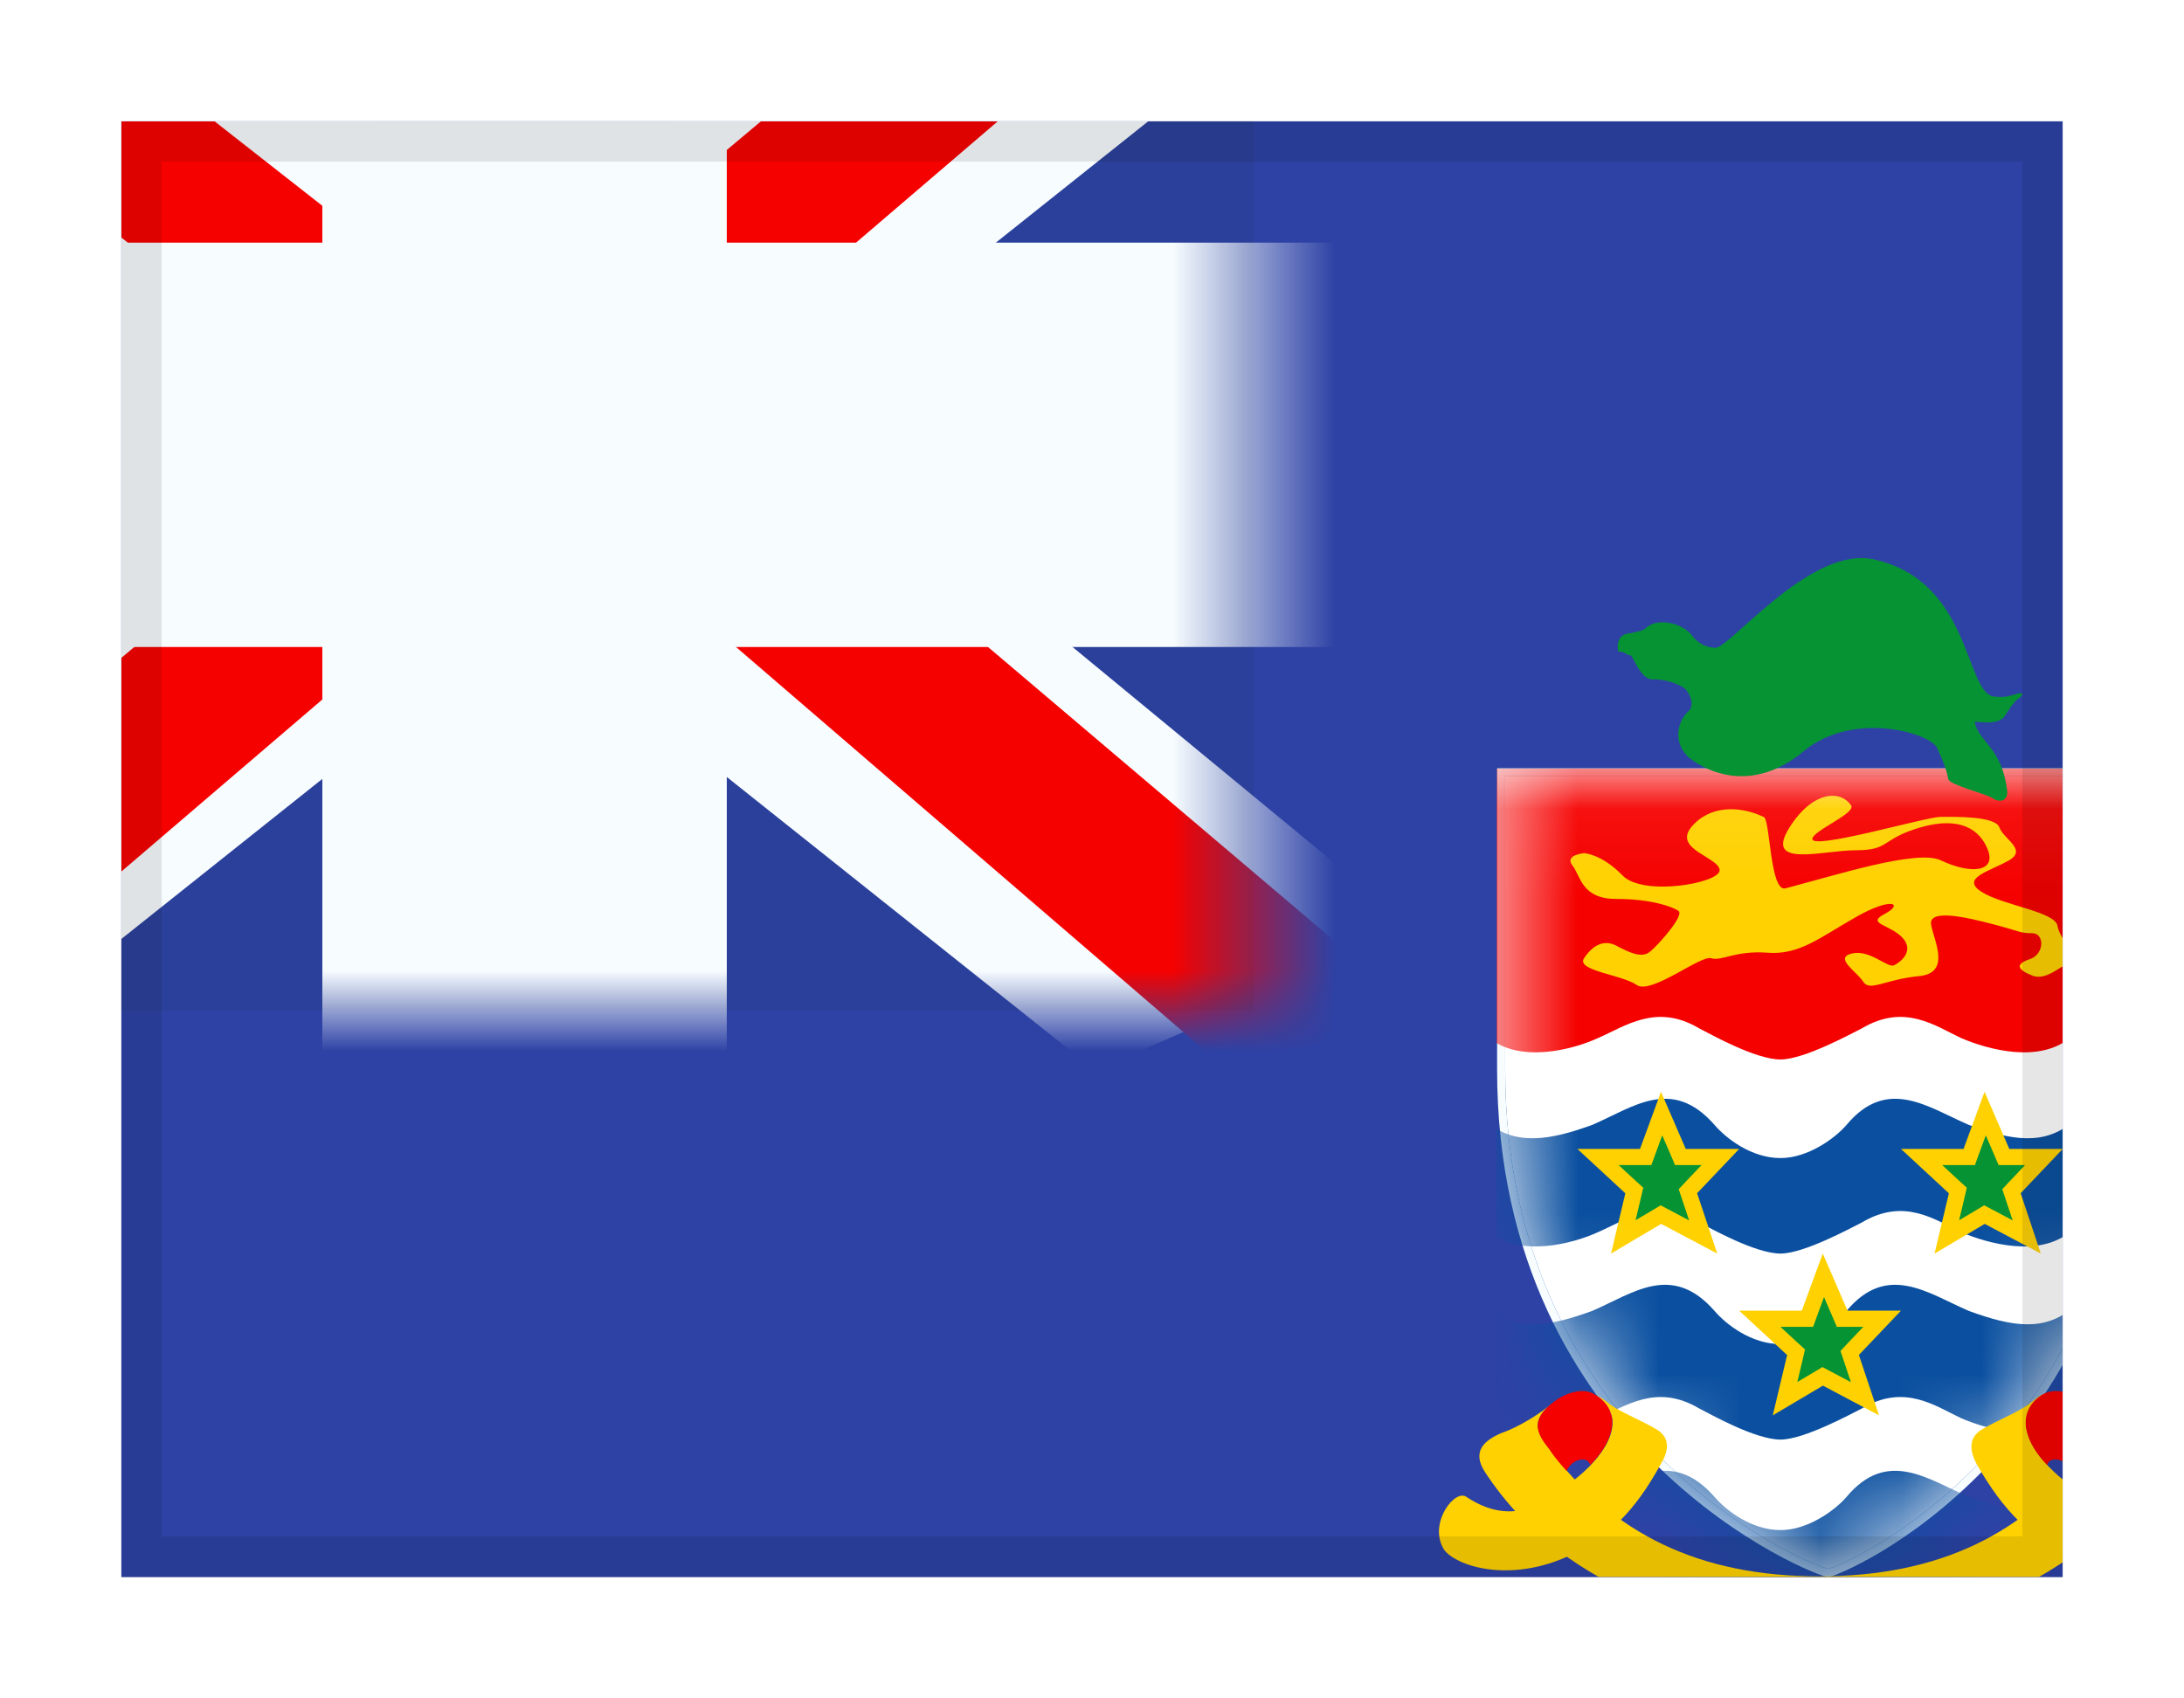 <svg viewBox="0 0 27 21" fill="none" xmlns="http://www.w3.org/2000/svg">
<g filter="url(#filter0_dd_701_22211)">
<g clip-path="url(#clip0_701_22211)">
<mask id="mask0_701_22211" style="mask-type:alpha" maskUnits="userSpaceOnUse" x="1" y="1" width="25" height="18">
<rect x="1.5" y="1" width="24" height="18" fill="white"/>
</mask>
<g mask="url(#mask0_701_22211)">
</g>
<g clip-path="url(#clip1_701_22211)">
<path fill-rule="evenodd" clip-rule="evenodd" d="M-2.5 -2V22H29.5V-2H-2.5Z" fill="#2E42A5"/>
<mask id="mask1_701_22211" style="mask-type:alpha" maskUnits="userSpaceOnUse" x="-3" y="-2" width="33" height="24">
<path fill-rule="evenodd" clip-rule="evenodd" d="M-2.5 -2V22H29.5V-2H-2.5Z" fill="white"/>
</mask>
<g mask="url(#mask1_701_22211)">
<rect x="-2.5" y="-2" width="18" height="14" fill="#2B409A"/>
<mask id="mask2_701_22211" style="mask-type:alpha" maskUnits="userSpaceOnUse" x="-3" y="-2" width="19" height="14">
<rect x="-2.5" y="-2" width="18" height="14" fill="white"/>
</mask>
<g mask="url(#mask2_701_22211)">
<path d="M-4.504 11L-0.543 12.737L15.59 -0.111L17.679 -2.693L13.444 -3.273L6.863 2.263L1.567 5.994L-4.504 11Z" fill="#F7FCFF"/>
<path d="M-3.962 12.217L-1.944 13.225L16.929 -2.933H14.095L-3.962 12.217Z" fill="#F50100"/>
<path d="M17.504 11L13.543 12.737L-2.59 -0.111L-4.679 -2.693L-0.444 -3.273L6.137 2.263L11.433 5.994L17.504 11Z" fill="#F7FCFF"/>
<path d="M17.369 11.873L15.351 12.882L7.315 5.964L4.932 5.191L-4.88 -2.684H-2.047L7.76 5.004L10.365 5.931L17.369 11.873Z" fill="#F50100"/>
<mask id="path-12-outside-1_701_22211" maskUnits="userSpaceOnUse" x="-4.5" y="-4" width="22" height="18" fill="black">
<rect fill="white" x="-4.5" y="-4" width="22" height="18"/>
<path fill-rule="evenodd" clip-rule="evenodd" d="M7.485 -2H5.485V4H-2.5V6H5.485V12H7.485V6H15.5V4H7.485V-2Z"/>
</mask>
<path fill-rule="evenodd" clip-rule="evenodd" d="M7.485 -2H5.485V4H-2.5V6H5.485V12H7.485V6H15.5V4H7.485V-2Z" fill="#F50100"/>
<path d="M5.485 -2V-3.5H3.985V-2H5.485ZM7.485 -2H8.985V-3.5H7.485V-2ZM5.485 4V5.5H6.985V4H5.485ZM-2.5 4V2.5H-4V4H-2.5ZM-2.5 6H-4V7.5H-2.5V6ZM5.485 6H6.985V4.5H5.485V6ZM5.485 12H3.985V13.5H5.485V12ZM7.485 12V13.5H8.985V12H7.485ZM7.485 6V4.5H5.985V6H7.485ZM15.5 6V7.5H17V6H15.5ZM15.5 4H17V2.5H15.5V4ZM7.485 4H5.985V5.5H7.485V4ZM5.485 -0.5H7.485V-3.5H5.485V-0.5ZM6.985 4V-2H3.985V4H6.985ZM-2.5 5.5H5.485V2.5H-2.5V5.5ZM-1 6V4H-4V6H-1ZM5.485 4.5H-2.5V7.5H5.485V4.5ZM6.985 12V6H3.985V12H6.985ZM7.485 10.5H5.485V13.5H7.485V10.5ZM5.985 6V12H8.985V6H5.985ZM15.5 4.5H7.485V7.5H15.5V4.5ZM14 4V6H17V4H14ZM7.485 5.5H15.5V2.5H7.485V5.5ZM5.985 -2V4H8.985V-2H5.985Z" fill="#F7FCFF" mask="url(#path-12-outside-1_701_22211)"/>
</g>
<g clip-path="url(#clip2_701_22211)">
<path d="M18.558 12.722V9.05H26.36V9.05V9.057V9.063V9.07V9.076V9.082V9.089V9.095V9.102V9.108V9.115V9.121V9.128V9.134V9.141V9.148V9.154V9.161V9.167V9.174V9.181V9.187V9.194V9.201V9.207V9.214V9.221V9.228V9.234V9.241V9.248V9.255V9.262V9.268V9.275V9.282V9.289V9.296V9.303V9.31V9.317V9.324V9.331V9.338V9.345V9.352V9.359V9.366V9.373V9.38V9.387V9.394V9.401V9.408V9.415V9.422V9.429V9.436V9.444V9.451V9.458V9.465V9.472V9.479V9.487V9.494V9.501V9.508V9.516V9.523V9.53V9.538V9.545V9.552V9.56V9.567V9.574V9.582V9.589V9.596V9.604V9.611V9.619V9.626V9.633V9.641V9.648V9.656V9.663V9.671V9.678V9.686V9.693V9.701V9.708V9.716V9.723V9.731V9.738V9.746V9.754V9.761V9.769V9.776V9.784V9.792V9.799V9.807V9.814V9.822V9.83V9.837V9.845V9.853V9.86V9.868V9.876V9.884V9.891V9.899V9.907V9.915V9.922V9.93V9.938V9.946V9.953V9.961V9.969V9.977V9.984V9.992V10V10.008V10.016V10.024V10.031V10.039V10.047V10.055V10.063V10.071V10.079V10.086V10.094V10.102V10.11V10.118V10.126V10.134V10.142V10.15V10.158V10.166V10.174V10.181V10.189V10.197V10.205V10.213V10.221V10.229V10.237V10.245V10.253V10.261V10.269V10.277V10.285V10.293V10.301V10.309V10.317V10.325V10.333V10.341V10.349V10.357V10.365V10.373V10.381V10.389V10.397V10.405V10.414V10.421V10.43V10.438V10.446V10.454V10.462V10.47V10.478V10.486V10.494V10.502V10.51V10.518V10.526V10.534V10.543V10.551V10.559V10.567V10.575V10.583V10.591V10.599V10.607V10.615V10.623V10.631V10.639V10.648V10.656V10.664V10.672V10.68V10.688V10.696V10.704V10.712V10.72V10.729V10.737V10.745V10.753V10.761V10.769V10.777V10.785V10.793V10.801V10.809V10.817V10.825V10.834V10.842V10.85V10.858V10.866V10.874V10.882V10.89V10.898V10.906V10.914V10.922V10.93V10.938V10.947V10.955V10.963V10.971V10.979V10.987V10.995V11.003V11.011V11.019V11.027V11.035V11.043V11.051V11.059V11.067V11.075V11.083V11.091V11.099V11.107V11.115V11.123V11.131V11.139V11.147V11.155V11.163V11.171V11.179V11.187V11.195V11.203V11.211V11.219V11.227V11.235V11.242V11.25V11.258V11.266V11.274V11.282V11.29V11.298V11.306V11.313V11.321V11.329V11.337V11.345V11.353V11.361V11.368V11.376V11.384V11.392V11.4V11.408V11.415V11.423V11.431V11.439V11.447V11.454V11.462V11.47V11.477V11.485V11.493V11.501V11.508V11.516V11.524V11.531V11.539V11.547V11.555V11.562V11.57V11.578V11.585V11.593V11.6V11.608V11.616V11.623V11.631V11.638V11.646V11.653V11.661V11.669V11.676V11.684V11.691V11.699V11.706V11.714V11.721V11.729V11.736V11.744V11.751V11.758V11.766V11.773V11.781V11.788V11.796V11.803V11.81V11.818V11.825V11.832V11.84V11.847V11.854V11.861V11.869V11.876V11.883V11.89V11.898V11.905V11.912V11.919V11.927V11.934V11.941V11.948V11.955V11.962V11.97V11.977V11.984V11.991V11.998V12.005V12.012V12.019V12.026V12.033V12.04V12.047V12.054V12.061V12.068V12.075V12.082V12.089V12.095V12.102V12.109V12.116V12.123V12.13V12.137V12.143V12.15V12.157V12.164V12.171V12.177V12.184V12.191V12.197V12.204V12.211V12.217V12.224V12.231V12.237V12.244V12.25V12.257V12.263V12.27V12.277V12.283V12.29V12.296V12.302V12.309V12.315V12.322V12.328V12.334V12.341V12.347V12.353V12.36V12.366V12.372V12.379V12.385V12.391V12.397V12.403V12.41V12.416V12.422V12.428V12.434V12.44V12.446V12.453V12.459V12.464V12.47V12.476V12.482V12.489V12.494V12.5V12.506V12.512V12.518V12.524V12.53V12.536V12.541V12.547V12.553V12.559V12.564V12.57V12.576V12.581V12.587V12.593V12.598V12.604V12.609V12.615V12.62V12.626V12.632V12.637V12.643V12.648V12.653V12.659V12.664V12.669V12.675V12.68V12.685V12.691V12.696V12.701V12.706V12.712V12.717V12.722C26.36 15.074 25.451 16.631 24.525 17.601C24.061 18.086 23.594 18.425 23.233 18.642C23.052 18.75 22.899 18.828 22.786 18.879C22.73 18.904 22.684 18.922 22.651 18.934C22.634 18.94 22.621 18.945 22.611 18.947C22.605 18.949 22.602 18.95 22.6 18.95C22.599 18.95 22.595 18.949 22.589 18.947C22.578 18.944 22.564 18.94 22.547 18.934C22.512 18.922 22.463 18.904 22.403 18.878C22.283 18.828 22.119 18.75 21.925 18.641C21.538 18.424 21.035 18.085 20.536 17.6C19.538 16.63 18.558 15.073 18.558 12.722Z" fill="white"/>
<path d="M18.558 12.722V9.05H26.36V9.05V9.057V9.063V9.07V9.076V9.082V9.089V9.095V9.102V9.108V9.115V9.121V9.128V9.134V9.141V9.148V9.154V9.161V9.167V9.174V9.181V9.187V9.194V9.201V9.207V9.214V9.221V9.228V9.234V9.241V9.248V9.255V9.262V9.268V9.275V9.282V9.289V9.296V9.303V9.31V9.317V9.324V9.331V9.338V9.345V9.352V9.359V9.366V9.373V9.38V9.387V9.394V9.401V9.408V9.415V9.422V9.429V9.436V9.444V9.451V9.458V9.465V9.472V9.479V9.487V9.494V9.501V9.508V9.516V9.523V9.53V9.538V9.545V9.552V9.56V9.567V9.574V9.582V9.589V9.596V9.604V9.611V9.619V9.626V9.633V9.641V9.648V9.656V9.663V9.671V9.678V9.686V9.693V9.701V9.708V9.716V9.723V9.731V9.738V9.746V9.754V9.761V9.769V9.776V9.784V9.792V9.799V9.807V9.814V9.822V9.83V9.837V9.845V9.853V9.86V9.868V9.876V9.884V9.891V9.899V9.907V9.915V9.922V9.93V9.938V9.946V9.953V9.961V9.969V9.977V9.984V9.992V10V10.008V10.016V10.024V10.031V10.039V10.047V10.055V10.063V10.071V10.079V10.086V10.094V10.102V10.11V10.118V10.126V10.134V10.142V10.15V10.158V10.166V10.174V10.181V10.189V10.197V10.205V10.213V10.221V10.229V10.237V10.245V10.253V10.261V10.269V10.277V10.285V10.293V10.301V10.309V10.317V10.325V10.333V10.341V10.349V10.357V10.365V10.373V10.381V10.389V10.397V10.405V10.414V10.421V10.43V10.438V10.446V10.454V10.462V10.47V10.478V10.486V10.494V10.502V10.51V10.518V10.526V10.534V10.543V10.551V10.559V10.567V10.575V10.583V10.591V10.599V10.607V10.615V10.623V10.631V10.639V10.648V10.656V10.664V10.672V10.68V10.688V10.696V10.704V10.712V10.72V10.729V10.737V10.745V10.753V10.761V10.769V10.777V10.785V10.793V10.801V10.809V10.817V10.825V10.834V10.842V10.85V10.858V10.866V10.874V10.882V10.89V10.898V10.906V10.914V10.922V10.93V10.938V10.947V10.955V10.963V10.971V10.979V10.987V10.995V11.003V11.011V11.019V11.027V11.035V11.043V11.051V11.059V11.067V11.075V11.083V11.091V11.099V11.107V11.115V11.123V11.131V11.139V11.147V11.155V11.163V11.171V11.179V11.187V11.195V11.203V11.211V11.219V11.227V11.235V11.242V11.25V11.258V11.266V11.274V11.282V11.29V11.298V11.306V11.313V11.321V11.329V11.337V11.345V11.353V11.361V11.368V11.376V11.384V11.392V11.4V11.408V11.415V11.423V11.431V11.439V11.447V11.454V11.462V11.47V11.477V11.485V11.493V11.501V11.508V11.516V11.524V11.531V11.539V11.547V11.555V11.562V11.57V11.578V11.585V11.593V11.6V11.608V11.616V11.623V11.631V11.638V11.646V11.653V11.661V11.669V11.676V11.684V11.691V11.699V11.706V11.714V11.721V11.729V11.736V11.744V11.751V11.758V11.766V11.773V11.781V11.788V11.796V11.803V11.81V11.818V11.825V11.832V11.84V11.847V11.854V11.861V11.869V11.876V11.883V11.89V11.898V11.905V11.912V11.919V11.927V11.934V11.941V11.948V11.955V11.962V11.97V11.977V11.984V11.991V11.998V12.005V12.012V12.019V12.026V12.033V12.04V12.047V12.054V12.061V12.068V12.075V12.082V12.089V12.095V12.102V12.109V12.116V12.123V12.13V12.137V12.143V12.15V12.157V12.164V12.171V12.177V12.184V12.191V12.197V12.204V12.211V12.217V12.224V12.231V12.237V12.244V12.25V12.257V12.263V12.27V12.277V12.283V12.29V12.296V12.302V12.309V12.315V12.322V12.328V12.334V12.341V12.347V12.353V12.36V12.366V12.372V12.379V12.385V12.391V12.397V12.403V12.41V12.416V12.422V12.428V12.434V12.44V12.446V12.453V12.459V12.464V12.47V12.476V12.482V12.489V12.494V12.5V12.506V12.512V12.518V12.524V12.53V12.536V12.541V12.547V12.553V12.559V12.564V12.57V12.576V12.581V12.587V12.593V12.598V12.604V12.609V12.615V12.62V12.626V12.632V12.637V12.643V12.648V12.653V12.659V12.664V12.669V12.675V12.68V12.685V12.691V12.696V12.701V12.706V12.712V12.717V12.722C26.36 15.074 25.451 16.631 24.525 17.601C24.061 18.086 23.594 18.425 23.233 18.642C23.052 18.75 22.899 18.828 22.786 18.879C22.73 18.904 22.684 18.922 22.651 18.934C22.634 18.94 22.621 18.945 22.611 18.947C22.605 18.949 22.602 18.95 22.6 18.95C22.599 18.95 22.595 18.949 22.589 18.947C22.578 18.944 22.564 18.94 22.547 18.934C22.512 18.922 22.463 18.904 22.403 18.878C22.283 18.828 22.119 18.75 21.925 18.641C21.538 18.424 21.035 18.085 20.536 17.6C19.538 16.63 18.558 15.073 18.558 12.722Z" stroke="#0B50A0" stroke-width="0.1"/>
<path d="M18.558 12.722V9.05H26.36V9.05V9.057V9.063V9.07V9.076V9.082V9.089V9.095V9.102V9.108V9.115V9.121V9.128V9.134V9.141V9.148V9.154V9.161V9.167V9.174V9.181V9.187V9.194V9.201V9.207V9.214V9.221V9.228V9.234V9.241V9.248V9.255V9.262V9.268V9.275V9.282V9.289V9.296V9.303V9.31V9.317V9.324V9.331V9.338V9.345V9.352V9.359V9.366V9.373V9.38V9.387V9.394V9.401V9.408V9.415V9.422V9.429V9.436V9.444V9.451V9.458V9.465V9.472V9.479V9.487V9.494V9.501V9.508V9.516V9.523V9.53V9.538V9.545V9.552V9.56V9.567V9.574V9.582V9.589V9.596V9.604V9.611V9.619V9.626V9.633V9.641V9.648V9.656V9.663V9.671V9.678V9.686V9.693V9.701V9.708V9.716V9.723V9.731V9.738V9.746V9.754V9.761V9.769V9.776V9.784V9.792V9.799V9.807V9.814V9.822V9.83V9.837V9.845V9.853V9.86V9.868V9.876V9.884V9.891V9.899V9.907V9.915V9.922V9.93V9.938V9.946V9.953V9.961V9.969V9.977V9.984V9.992V10V10.008V10.016V10.024V10.031V10.039V10.047V10.055V10.063V10.071V10.079V10.086V10.094V10.102V10.11V10.118V10.126V10.134V10.142V10.15V10.158V10.166V10.174V10.181V10.189V10.197V10.205V10.213V10.221V10.229V10.237V10.245V10.253V10.261V10.269V10.277V10.285V10.293V10.301V10.309V10.317V10.325V10.333V10.341V10.349V10.357V10.365V10.373V10.381V10.389V10.397V10.405V10.414V10.421V10.43V10.438V10.446V10.454V10.462V10.47V10.478V10.486V10.494V10.502V10.51V10.518V10.526V10.534V10.543V10.551V10.559V10.567V10.575V10.583V10.591V10.599V10.607V10.615V10.623V10.631V10.639V10.648V10.656V10.664V10.672V10.68V10.688V10.696V10.704V10.712V10.72V10.729V10.737V10.745V10.753V10.761V10.769V10.777V10.785V10.793V10.801V10.809V10.817V10.825V10.834V10.842V10.85V10.858V10.866V10.874V10.882V10.89V10.898V10.906V10.914V10.922V10.93V10.938V10.947V10.955V10.963V10.971V10.979V10.987V10.995V11.003V11.011V11.019V11.027V11.035V11.043V11.051V11.059V11.067V11.075V11.083V11.091V11.099V11.107V11.115V11.123V11.131V11.139V11.147V11.155V11.163V11.171V11.179V11.187V11.195V11.203V11.211V11.219V11.227V11.235V11.242V11.25V11.258V11.266V11.274V11.282V11.29V11.298V11.306V11.313V11.321V11.329V11.337V11.345V11.353V11.361V11.368V11.376V11.384V11.392V11.4V11.408V11.415V11.423V11.431V11.439V11.447V11.454V11.462V11.47V11.477V11.485V11.493V11.501V11.508V11.516V11.524V11.531V11.539V11.547V11.555V11.562V11.57V11.578V11.585V11.593V11.6V11.608V11.616V11.623V11.631V11.638V11.646V11.653V11.661V11.669V11.676V11.684V11.691V11.699V11.706V11.714V11.721V11.729V11.736V11.744V11.751V11.758V11.766V11.773V11.781V11.788V11.796V11.803V11.81V11.818V11.825V11.832V11.84V11.847V11.854V11.861V11.869V11.876V11.883V11.89V11.898V11.905V11.912V11.919V11.927V11.934V11.941V11.948V11.955V11.962V11.97V11.977V11.984V11.991V11.998V12.005V12.012V12.019V12.026V12.033V12.04V12.047V12.054V12.061V12.068V12.075V12.082V12.089V12.095V12.102V12.109V12.116V12.123V12.13V12.137V12.143V12.15V12.157V12.164V12.171V12.177V12.184V12.191V12.197V12.204V12.211V12.217V12.224V12.231V12.237V12.244V12.25V12.257V12.263V12.27V12.277V12.283V12.29V12.296V12.302V12.309V12.315V12.322V12.328V12.334V12.341V12.347V12.353V12.36V12.366V12.372V12.379V12.385V12.391V12.397V12.403V12.41V12.416V12.422V12.428V12.434V12.44V12.446V12.453V12.459V12.464V12.47V12.476V12.482V12.489V12.494V12.5V12.506V12.512V12.518V12.524V12.53V12.536V12.541V12.547V12.553V12.559V12.564V12.57V12.576V12.581V12.587V12.593V12.598V12.604V12.609V12.615V12.62V12.626V12.632V12.637V12.643V12.648V12.653V12.659V12.664V12.669V12.675V12.68V12.685V12.691V12.696V12.701V12.706V12.712V12.717V12.722C26.36 15.074 25.451 16.631 24.525 17.601C24.061 18.086 23.594 18.425 23.233 18.642C23.052 18.75 22.899 18.828 22.786 18.879C22.73 18.904 22.684 18.922 22.651 18.934C22.634 18.94 22.621 18.945 22.611 18.947C22.605 18.949 22.602 18.95 22.6 18.95C22.599 18.95 22.595 18.949 22.589 18.947C22.578 18.944 22.564 18.94 22.547 18.934C22.512 18.922 22.463 18.904 22.403 18.878C22.283 18.828 22.119 18.75 21.925 18.641C21.538 18.424 21.035 18.085 20.536 17.6C19.538 16.63 18.558 15.073 18.558 12.722Z" stroke="#F7FCFF" stroke-width="0.1"/>
<mask id="mask3_701_22211" style="mask-type:alpha" maskUnits="userSpaceOnUse" x="18" y="9" width="9" height="10">
<path d="M18.558 12.722V9.05H26.36V9.05V9.057V9.063V9.07V9.076V9.082V9.089V9.095V9.102V9.108V9.115V9.121V9.128V9.134V9.141V9.148V9.154V9.161V9.167V9.174V9.181V9.187V9.194V9.201V9.207V9.214V9.221V9.228V9.234V9.241V9.248V9.255V9.262V9.268V9.275V9.282V9.289V9.296V9.303V9.31V9.317V9.324V9.331V9.338V9.345V9.352V9.359V9.366V9.373V9.38V9.387V9.394V9.401V9.408V9.415V9.422V9.429V9.436V9.444V9.451V9.458V9.465V9.472V9.479V9.487V9.494V9.501V9.508V9.516V9.523V9.53V9.538V9.545V9.552V9.56V9.567V9.574V9.582V9.589V9.596V9.604V9.611V9.619V9.626V9.633V9.641V9.648V9.656V9.663V9.671V9.678V9.686V9.693V9.701V9.708V9.716V9.723V9.731V9.738V9.746V9.754V9.761V9.769V9.776V9.784V9.792V9.799V9.807V9.814V9.822V9.83V9.837V9.845V9.853V9.86V9.868V9.876V9.884V9.891V9.899V9.907V9.915V9.922V9.93V9.938V9.946V9.953V9.961V9.969V9.977V9.984V9.992V10V10.008V10.016V10.024V10.031V10.039V10.047V10.055V10.063V10.071V10.079V10.086V10.094V10.102V10.11V10.118V10.126V10.134V10.142V10.15V10.158V10.166V10.174V10.181V10.189V10.197V10.205V10.213V10.221V10.229V10.237V10.245V10.253V10.261V10.269V10.277V10.285V10.293V10.301V10.309V10.317V10.325V10.333V10.341V10.349V10.357V10.365V10.373V10.381V10.389V10.397V10.405V10.414V10.421V10.43V10.438V10.446V10.454V10.462V10.47V10.478V10.486V10.494V10.502V10.51V10.518V10.526V10.534V10.543V10.551V10.559V10.567V10.575V10.583V10.591V10.599V10.607V10.615V10.623V10.631V10.639V10.648V10.656V10.664V10.672V10.68V10.688V10.696V10.704V10.712V10.72V10.729V10.737V10.745V10.753V10.761V10.769V10.777V10.785V10.793V10.801V10.809V10.817V10.825V10.834V10.842V10.85V10.858V10.866V10.874V10.882V10.89V10.898V10.906V10.914V10.922V10.93V10.938V10.947V10.955V10.963V10.971V10.979V10.987V10.995V11.003V11.011V11.019V11.027V11.035V11.043V11.051V11.059V11.067V11.075V11.083V11.091V11.099V11.107V11.115V11.123V11.131V11.139V11.147V11.155V11.163V11.171V11.179V11.187V11.195V11.203V11.211V11.219V11.227V11.235V11.242V11.25V11.258V11.266V11.274V11.282V11.29V11.298V11.306V11.313V11.321V11.329V11.337V11.345V11.353V11.361V11.368V11.376V11.384V11.392V11.4V11.408V11.415V11.423V11.431V11.439V11.447V11.454V11.462V11.47V11.477V11.485V11.493V11.501V11.508V11.516V11.524V11.531V11.539V11.547V11.555V11.562V11.57V11.578V11.585V11.593V11.6V11.608V11.616V11.623V11.631V11.638V11.646V11.653V11.661V11.669V11.676V11.684V11.691V11.699V11.706V11.714V11.721V11.729V11.736V11.744V11.751V11.758V11.766V11.773V11.781V11.788V11.796V11.803V11.81V11.818V11.825V11.832V11.84V11.847V11.854V11.861V11.869V11.876V11.883V11.89V11.898V11.905V11.912V11.919V11.927V11.934V11.941V11.948V11.955V11.962V11.97V11.977V11.984V11.991V11.998V12.005V12.012V12.019V12.026V12.033V12.04V12.047V12.054V12.061V12.068V12.075V12.082V12.089V12.095V12.102V12.109V12.116V12.123V12.13V12.137V12.143V12.15V12.157V12.164V12.171V12.177V12.184V12.191V12.197V12.204V12.211V12.217V12.224V12.231V12.237V12.244V12.25V12.257V12.263V12.27V12.277V12.283V12.29V12.296V12.302V12.309V12.315V12.322V12.328V12.334V12.341V12.347V12.353V12.36V12.366V12.372V12.379V12.385V12.391V12.397V12.403V12.41V12.416V12.422V12.428V12.434V12.44V12.446V12.453V12.459V12.464V12.47V12.476V12.482V12.489V12.494V12.5V12.506V12.512V12.518V12.524V12.53V12.536V12.541V12.547V12.553V12.559V12.564V12.57V12.576V12.581V12.587V12.593V12.598V12.604V12.609V12.615V12.62V12.626V12.632V12.637V12.643V12.648V12.653V12.659V12.664V12.669V12.675V12.68V12.685V12.691V12.696V12.701V12.706V12.712V12.717V12.722C26.36 15.074 25.451 16.631 24.525 17.601C24.061 18.086 23.594 18.425 23.233 18.642C23.052 18.75 22.899 18.828 22.786 18.879C22.73 18.904 22.684 18.922 22.651 18.934C22.634 18.94 22.621 18.945 22.611 18.947C22.605 18.949 22.602 18.95 22.6 18.95C22.599 18.95 22.595 18.949 22.589 18.947C22.578 18.944 22.564 18.94 22.547 18.934C22.512 18.922 22.463 18.904 22.403 18.878C22.283 18.828 22.119 18.75 21.925 18.641C21.538 18.424 21.035 18.085 20.536 17.6C19.538 16.63 18.558 15.073 18.558 12.722Z" fill="white"/>
<path d="M18.558 12.722V9.05H26.36V9.05V9.057V9.063V9.07V9.076V9.082V9.089V9.095V9.102V9.108V9.115V9.121V9.128V9.134V9.141V9.148V9.154V9.161V9.167V9.174V9.181V9.187V9.194V9.201V9.207V9.214V9.221V9.228V9.234V9.241V9.248V9.255V9.262V9.268V9.275V9.282V9.289V9.296V9.303V9.31V9.317V9.324V9.331V9.338V9.345V9.352V9.359V9.366V9.373V9.38V9.387V9.394V9.401V9.408V9.415V9.422V9.429V9.436V9.444V9.451V9.458V9.465V9.472V9.479V9.487V9.494V9.501V9.508V9.516V9.523V9.53V9.538V9.545V9.552V9.56V9.567V9.574V9.582V9.589V9.596V9.604V9.611V9.619V9.626V9.633V9.641V9.648V9.656V9.663V9.671V9.678V9.686V9.693V9.701V9.708V9.716V9.723V9.731V9.738V9.746V9.754V9.761V9.769V9.776V9.784V9.792V9.799V9.807V9.814V9.822V9.83V9.837V9.845V9.853V9.86V9.868V9.876V9.884V9.891V9.899V9.907V9.915V9.922V9.93V9.938V9.946V9.953V9.961V9.969V9.977V9.984V9.992V10V10.008V10.016V10.024V10.031V10.039V10.047V10.055V10.063V10.071V10.079V10.086V10.094V10.102V10.11V10.118V10.126V10.134V10.142V10.15V10.158V10.166V10.174V10.181V10.189V10.197V10.205V10.213V10.221V10.229V10.237V10.245V10.253V10.261V10.269V10.277V10.285V10.293V10.301V10.309V10.317V10.325V10.333V10.341V10.349V10.357V10.365V10.373V10.381V10.389V10.397V10.405V10.414V10.421V10.43V10.438V10.446V10.454V10.462V10.47V10.478V10.486V10.494V10.502V10.51V10.518V10.526V10.534V10.543V10.551V10.559V10.567V10.575V10.583V10.591V10.599V10.607V10.615V10.623V10.631V10.639V10.648V10.656V10.664V10.672V10.68V10.688V10.696V10.704V10.712V10.72V10.729V10.737V10.745V10.753V10.761V10.769V10.777V10.785V10.793V10.801V10.809V10.817V10.825V10.834V10.842V10.85V10.858V10.866V10.874V10.882V10.89V10.898V10.906V10.914V10.922V10.93V10.938V10.947V10.955V10.963V10.971V10.979V10.987V10.995V11.003V11.011V11.019V11.027V11.035V11.043V11.051V11.059V11.067V11.075V11.083V11.091V11.099V11.107V11.115V11.123V11.131V11.139V11.147V11.155V11.163V11.171V11.179V11.187V11.195V11.203V11.211V11.219V11.227V11.235V11.242V11.25V11.258V11.266V11.274V11.282V11.29V11.298V11.306V11.313V11.321V11.329V11.337V11.345V11.353V11.361V11.368V11.376V11.384V11.392V11.4V11.408V11.415V11.423V11.431V11.439V11.447V11.454V11.462V11.47V11.477V11.485V11.493V11.501V11.508V11.516V11.524V11.531V11.539V11.547V11.555V11.562V11.57V11.578V11.585V11.593V11.6V11.608V11.616V11.623V11.631V11.638V11.646V11.653V11.661V11.669V11.676V11.684V11.691V11.699V11.706V11.714V11.721V11.729V11.736V11.744V11.751V11.758V11.766V11.773V11.781V11.788V11.796V11.803V11.81V11.818V11.825V11.832V11.84V11.847V11.854V11.861V11.869V11.876V11.883V11.89V11.898V11.905V11.912V11.919V11.927V11.934V11.941V11.948V11.955V11.962V11.97V11.977V11.984V11.991V11.998V12.005V12.012V12.019V12.026V12.033V12.04V12.047V12.054V12.061V12.068V12.075V12.082V12.089V12.095V12.102V12.109V12.116V12.123V12.13V12.137V12.143V12.15V12.157V12.164V12.171V12.177V12.184V12.191V12.197V12.204V12.211V12.217V12.224V12.231V12.237V12.244V12.25V12.257V12.263V12.27V12.277V12.283V12.29V12.296V12.302V12.309V12.315V12.322V12.328V12.334V12.341V12.347V12.353V12.36V12.366V12.372V12.379V12.385V12.391V12.397V12.403V12.41V12.416V12.422V12.428V12.434V12.44V12.446V12.453V12.459V12.464V12.47V12.476V12.482V12.489V12.494V12.5V12.506V12.512V12.518V12.524V12.53V12.536V12.541V12.547V12.553V12.559V12.564V12.57V12.576V12.581V12.587V12.593V12.598V12.604V12.609V12.615V12.62V12.626V12.632V12.637V12.643V12.648V12.653V12.659V12.664V12.669V12.675V12.68V12.685V12.691V12.696V12.701V12.706V12.712V12.717V12.722C26.36 15.074 25.451 16.631 24.525 17.601C24.061 18.086 23.594 18.425 23.233 18.642C23.052 18.75 22.899 18.828 22.786 18.879C22.73 18.904 22.684 18.922 22.651 18.934C22.634 18.94 22.621 18.945 22.611 18.947C22.605 18.949 22.602 18.95 22.6 18.95C22.599 18.95 22.595 18.949 22.589 18.947C22.578 18.944 22.564 18.94 22.547 18.934C22.512 18.922 22.463 18.904 22.403 18.878C22.283 18.828 22.119 18.75 21.925 18.641C21.538 18.424 21.035 18.085 20.536 17.6C19.538 16.63 18.558 15.073 18.558 12.722Z" stroke="white" stroke-width="0.1"/>
</mask>
<g mask="url(#mask3_701_22211)">
<rect x="18" y="8.5" width="9" height="3.4" fill="#F50100"/>
<path d="M22.012 12.6C22.3 12.6 22.876 12.287 23.02 12.214C23.548 11.901 23.932 12.19 24.244 12.335C24.58 12.479 25.204 12.648 25.588 12.335C25.972 12.021 26.188 12.045 26.452 12.045C26.5 11.684 26.5 11.322 26.5 10.912V10.623C26.164 10.55 25.996 10.647 25.636 10.96C25.276 11.274 24.868 11.201 24.34 11.009C23.836 10.792 23.332 10.406 22.828 11.009C22.684 11.177 22.348 11.418 22.012 11.418C21.652 11.418 21.34 11.177 21.196 11.009C20.668 10.406 20.188 10.792 19.684 11.009C19.156 11.201 18.724 11.274 18.364 10.96C18.028 10.647 17.86 10.55 17.5 10.623V10.912C17.5 11.322 17.524 11.684 17.572 12.045C17.836 12.045 18.028 12.021 18.412 12.335C18.796 12.648 19.444 12.479 19.756 12.335C20.092 12.19 20.476 11.901 21.004 12.214C21.148 12.287 21.7 12.6 22.012 12.6H22.012Z" fill="#F50100"/>
<path fill-rule="evenodd" clip-rule="evenodd" d="M19.584 10.049C19.584 10.049 19.801 10.059 20.058 10.324C20.314 10.589 21.259 10.42 21.259 10.261C21.259 10.101 20.686 10.005 20.906 9.731C21.127 9.458 21.5 9.457 21.8 9.6C21.886 9.6 21.877 10.536 22.073 10.484C22.695 10.322 23.698 9.999 23.992 10.137C24.379 10.319 24.675 10.274 24.577 10.013C24.479 9.752 24.226 9.589 23.739 9.731C23.252 9.874 23.367 10.013 22.946 10.013C22.525 10.013 21.803 10.241 22.123 9.731C22.411 9.275 22.754 9.266 22.884 9.458C22.951 9.556 22.405 9.773 22.405 9.874C22.405 10.013 23.812 9.6 23.992 9.6C24.172 9.6 24.668 9.589 24.718 9.731C24.767 9.874 25.066 10.005 24.838 10.137C24.61 10.27 24.233 10.354 24.492 10.524C24.751 10.694 25.408 10.771 25.436 10.948C25.465 11.125 25.747 11.39 25.634 11.39C25.521 11.39 25.316 11.639 25.125 11.563C24.935 11.487 24.912 11.421 25.095 11.359C25.278 11.297 25.276 11.039 25.125 11.039C24.974 11.039 24.987 11.019 24.644 10.929C24.301 10.838 23.846 10.737 23.873 10.929C23.901 11.12 24.133 11.531 23.721 11.57C23.308 11.609 23.115 11.766 23.035 11.639C22.955 11.513 22.668 11.344 22.893 11.29C23.119 11.236 23.335 11.474 23.416 11.435C23.497 11.396 23.672 11.258 23.518 11.093C23.364 10.929 23.064 10.923 23.3 10.8C23.536 10.677 23.395 10.583 22.946 10.838C22.496 11.093 22.247 11.31 21.852 11.28C21.457 11.249 21.28 11.389 21.154 11.348C21.027 11.306 20.409 11.805 20.232 11.678C20.054 11.552 19.48 11.503 19.583 11.348C19.686 11.192 19.825 11.112 19.98 11.192C20.134 11.272 20.288 11.352 20.392 11.272C20.496 11.192 20.826 10.819 20.751 10.764C20.675 10.709 20.408 10.615 19.98 10.615C19.551 10.615 19.541 10.33 19.439 10.2C19.338 10.07 19.584 10.049 19.584 10.049Z" fill="#FFD100"/>
<path d="M22.012 15C22.3 15 22.876 14.687 23.02 14.614C23.548 14.301 23.932 14.59 24.244 14.735C24.58 14.879 25.204 15.048 25.588 14.735C25.972 14.421 26.188 14.445 26.452 14.445C26.5 14.084 26.5 13.722 26.5 13.312V13.023C26.164 12.95 25.996 13.047 25.636 13.36C25.276 13.674 24.868 13.601 24.34 13.409C23.836 13.192 23.332 12.806 22.828 13.409C22.684 13.577 22.348 13.819 22.012 13.819C21.652 13.819 21.34 13.577 21.196 13.409C20.668 12.806 20.188 13.192 19.684 13.409C19.156 13.601 18.724 13.674 18.364 13.36C18.028 13.047 17.86 12.95 17.5 13.023V13.312C17.5 13.722 17.524 14.084 17.572 14.445C17.836 14.445 18.028 14.421 18.412 14.735C18.796 15.048 19.444 14.879 19.756 14.735C20.092 14.59 20.476 14.301 21.004 14.614C21.148 14.687 21.7 15 22.012 15H22.012Z" fill="#0B50A0"/>
<path d="M22.012 17.3C22.3 17.3 22.876 16.987 23.02 16.914C23.548 16.601 23.932 16.89 24.244 17.035C24.58 17.18 25.204 17.348 25.588 17.035C25.972 16.721 26.188 16.745 26.452 16.745C26.5 16.384 26.5 16.022 26.5 15.612V15.323C26.164 15.251 25.996 15.347 25.636 15.66C25.276 15.974 24.868 15.902 24.34 15.709C23.836 15.492 23.332 15.106 22.828 15.709C22.684 15.877 22.348 16.119 22.012 16.119C21.652 16.119 21.34 15.877 21.196 15.709C20.668 15.106 20.188 15.492 19.684 15.709C19.156 15.902 18.724 15.974 18.364 15.66C18.028 15.347 17.86 15.251 17.5 15.323V15.612C17.5 16.022 17.524 16.384 17.572 16.745C17.836 16.745 18.028 16.721 18.412 17.035C18.796 17.348 19.444 17.18 19.756 17.035C20.092 16.89 20.476 16.601 21.004 16.914C21.148 16.987 21.7 17.3 22.012 17.3H22.012Z" fill="#0B50A0"/>
<path d="M22.012 19.6C22.3 19.6 22.876 19.287 23.02 19.214C23.548 18.901 23.932 19.19 24.244 19.335C24.58 19.479 25.204 19.648 25.588 19.335C25.972 19.021 26.188 19.045 26.452 19.045C26.5 18.684 26.5 18.322 26.5 17.912V17.623C26.164 17.55 25.996 17.647 25.636 17.96C25.276 18.274 24.868 18.201 24.34 18.009C23.836 17.792 23.332 17.406 22.828 18.009C22.684 18.177 22.348 18.419 22.012 18.419C21.652 18.419 21.34 18.177 21.196 18.009C20.668 17.406 20.188 17.792 19.684 18.009C19.156 18.201 18.724 18.274 18.364 17.96C18.028 17.647 17.86 17.55 17.5 17.623V17.912C17.5 18.322 17.524 18.684 17.572 19.045C17.836 19.045 18.028 19.021 18.412 19.335C18.796 19.648 19.444 19.479 19.756 19.335C20.092 19.19 20.476 18.901 21.004 19.214C21.148 19.287 21.7 19.6 22.012 19.6H22.012Z" fill="#0B50A0"/>
<path d="M22.582 16.544L22.533 16.518L22.485 16.547L22.068 16.794L22.191 16.277L22.204 16.22L22.161 16.181L21.756 15.806H22.275H22.345L22.369 15.74L22.542 15.269L22.748 15.745L22.774 15.806H22.84H23.268L22.908 16.185L22.867 16.229L22.886 16.286L23.056 16.795L22.582 16.544Z" fill="#059334" stroke="#FFD100" stroke-width="0.2"/>
<path d="M20.582 14.544L20.533 14.518L20.485 14.547L20.068 14.794L20.191 14.277L20.204 14.22L20.161 14.181L19.756 13.806H20.275H20.345L20.369 13.74L20.542 13.269L20.748 13.745L20.774 13.806H20.84H21.268L20.908 14.185L20.867 14.229L20.886 14.286L21.056 14.795L20.582 14.544Z" fill="#059334" stroke="#FFD100" stroke-width="0.2"/>
<path d="M24.582 14.544L24.533 14.518L24.485 14.547L24.068 14.794L24.191 14.277L24.204 14.22L24.161 14.181L23.756 13.806H24.275H24.345L24.369 13.74L24.542 13.269L24.748 13.745L24.774 13.806H24.84H25.268L24.908 14.185L24.867 14.229L24.886 14.286L25.056 14.795L24.582 14.544Z" fill="#059334" stroke="#FFD100" stroke-width="0.2"/>
</g>
</g>
<path d="M17.837 18.634C17.929 18.831 18.587 19.089 19.353 18.757C19.873 18.524 20.21 18.192 20.532 17.602C20.623 17.455 20.669 17.27 20.455 17.16C20.287 17.061 20.011 16.951 19.889 16.853C19.827 16.803 19.766 16.767 19.72 16.73C19.751 16.754 19.781 16.779 19.812 16.816C20.118 17.111 19.797 17.541 19.46 17.799C19.215 17.983 18.771 18.438 18.128 18.008C17.99 17.909 17.669 18.315 17.837 18.634L17.837 18.634Z" fill="#FFD100"/>
<path d="M27.146 18.634C27.039 18.831 26.38 19.089 25.63 18.757C25.11 18.524 24.773 18.192 24.436 17.602C24.359 17.455 24.313 17.27 24.528 17.16C24.696 17.061 24.972 16.951 25.094 16.853C25.155 16.803 25.201 16.767 25.263 16.73C25.232 16.754 25.201 16.779 25.171 16.816C24.865 17.111 25.186 17.541 25.508 17.799C25.753 17.983 26.212 18.438 26.855 18.008C26.993 17.909 27.299 18.315 27.146 18.634L27.146 18.634Z" fill="#FFD100"/>
<path d="M22.491 19.691C23.716 19.691 25.6 19.249 26.61 17.701C26.779 17.442 26.61 17.307 26.411 17.221C26.197 17.148 25.936 16.976 25.799 16.865C26.044 17.062 25.998 17.197 25.829 17.418C25.048 18.462 23.977 18.991 22.491 18.991C21.006 18.991 19.934 18.462 19.154 17.418C18.985 17.197 18.939 17.062 19.169 16.865C19.047 16.976 18.771 17.148 18.557 17.221C18.358 17.307 18.189 17.442 18.358 17.701C19.368 19.249 21.267 19.691 22.491 19.691H22.491Z" fill="#FFD100"/>
<path d="M19.659 17.614C19.628 17.492 19.429 17.541 19.368 17.688C19.291 17.602 19.215 17.516 19.154 17.418C18.97 17.197 18.939 17.049 19.2 16.84C19.322 16.742 19.567 16.631 19.735 16.754C20.088 16.988 19.904 17.369 19.659 17.614L19.659 17.614Z" fill="#F50100"/>
<path d="M25.309 17.614C25.339 17.492 25.554 17.541 25.615 17.688C25.692 17.602 25.768 17.516 25.829 17.418C26.013 17.197 26.044 17.049 25.768 16.84C25.661 16.742 25.416 16.631 25.232 16.754C24.895 16.988 25.064 17.369 25.309 17.614L25.309 17.614Z" fill="#F50100"/>
<path d="M20.924 7.364C20.804 7.2 20.477 7.127 20.34 7.273C20.288 7.31 20.219 7.31 20.168 7.328C20.082 7.328 19.972 7.374 20.006 7.556C20.099 7.556 20.099 7.602 20.151 7.602C20.185 7.583 20.274 7.918 20.446 7.9C20.635 7.9 20.804 7.985 20.838 8.022C20.89 8.076 20.958 8.222 20.872 8.295C20.752 8.405 20.666 8.66 20.872 8.861C21.096 9.044 21.663 9.318 22.299 8.788C22.918 8.277 23.88 8.569 23.949 8.752C24.035 8.934 24.07 9.044 24.087 9.135C24.104 9.208 24.568 9.318 24.637 9.372C24.723 9.427 24.843 9.409 24.809 9.245C24.74 8.733 24.448 8.66 24.413 8.423C24.585 8.441 24.705 8.441 24.774 8.368C24.826 8.295 24.895 8.168 24.963 8.131C25.015 8.095 25.015 8.058 24.946 8.076C24.86 8.095 24.809 8.131 24.654 8.113C24.288 8.071 24.378 6.686 23.168 6.417C22.42 6.25 21.488 7.392 21.232 7.505C21.226 7.507 21.221 7.509 21.216 7.51C21.096 7.51 20.993 7.456 20.924 7.364Z" fill="#059334"/>
</g>
</g>
</g>
<rect x="1.75" y="1.25" width="23.5" height="17.5" stroke="black" stroke-opacity="0.1" stroke-width="0.5" shape-rendering="crispEdges"/>
</g>
<defs>
<filter id="filter0_dd_701_22211" x="0" y="0" width="27" height="21" filterUnits="userSpaceOnUse" color-interpolation-filters="sRGB">
<feFlood flood-opacity="0" result="BackgroundImageFix"/>
<feColorMatrix in="SourceAlpha" type="matrix" values="0 0 0 0 0 0 0 0 0 0 0 0 0 0 0 0 0 0 127 0" result="hardAlpha"/>
<feOffset dy="0.5"/>
<feGaussianBlur stdDeviation="0.75"/>
<feComposite in2="hardAlpha" operator="out"/>
<feColorMatrix type="matrix" values="0 0 0 0 0 0 0 0 0 0 0 0 0 0 0 0 0 0 0.1 0"/>
<feBlend mode="multiply" in2="BackgroundImageFix" result="effect1_dropShadow_701_22211"/>
<feColorMatrix in="SourceAlpha" type="matrix" values="0 0 0 0 0 0 0 0 0 0 0 0 0 0 0 0 0 0 127 0" result="hardAlpha"/>
<feOffset/>
<feGaussianBlur stdDeviation="0.5"/>
<feComposite in2="hardAlpha" operator="out"/>
<feColorMatrix type="matrix" values="0 0 0 0 0 0 0 0 0 0 0 0 0 0 0 0 0 0 0.11 0"/>
<feBlend mode="multiply" in2="effect1_dropShadow_701_22211" result="effect2_dropShadow_701_22211"/>
<feBlend mode="normal" in="SourceGraphic" in2="effect2_dropShadow_701_22211" result="shape"/>
</filter>
<clipPath id="clip0_701_22211">
<rect x="1.5" y="1" width="24" height="18" fill="white"/>
</clipPath>
<clipPath id="clip1_701_22211">
<rect width="32" height="24" fill="white" transform="translate(-2.5 -2)"/>
</clipPath>
<clipPath id="clip2_701_22211">
<rect width="8" height="10" fill="white" transform="translate(18.5 9)"/>
</clipPath>
</defs>
</svg>